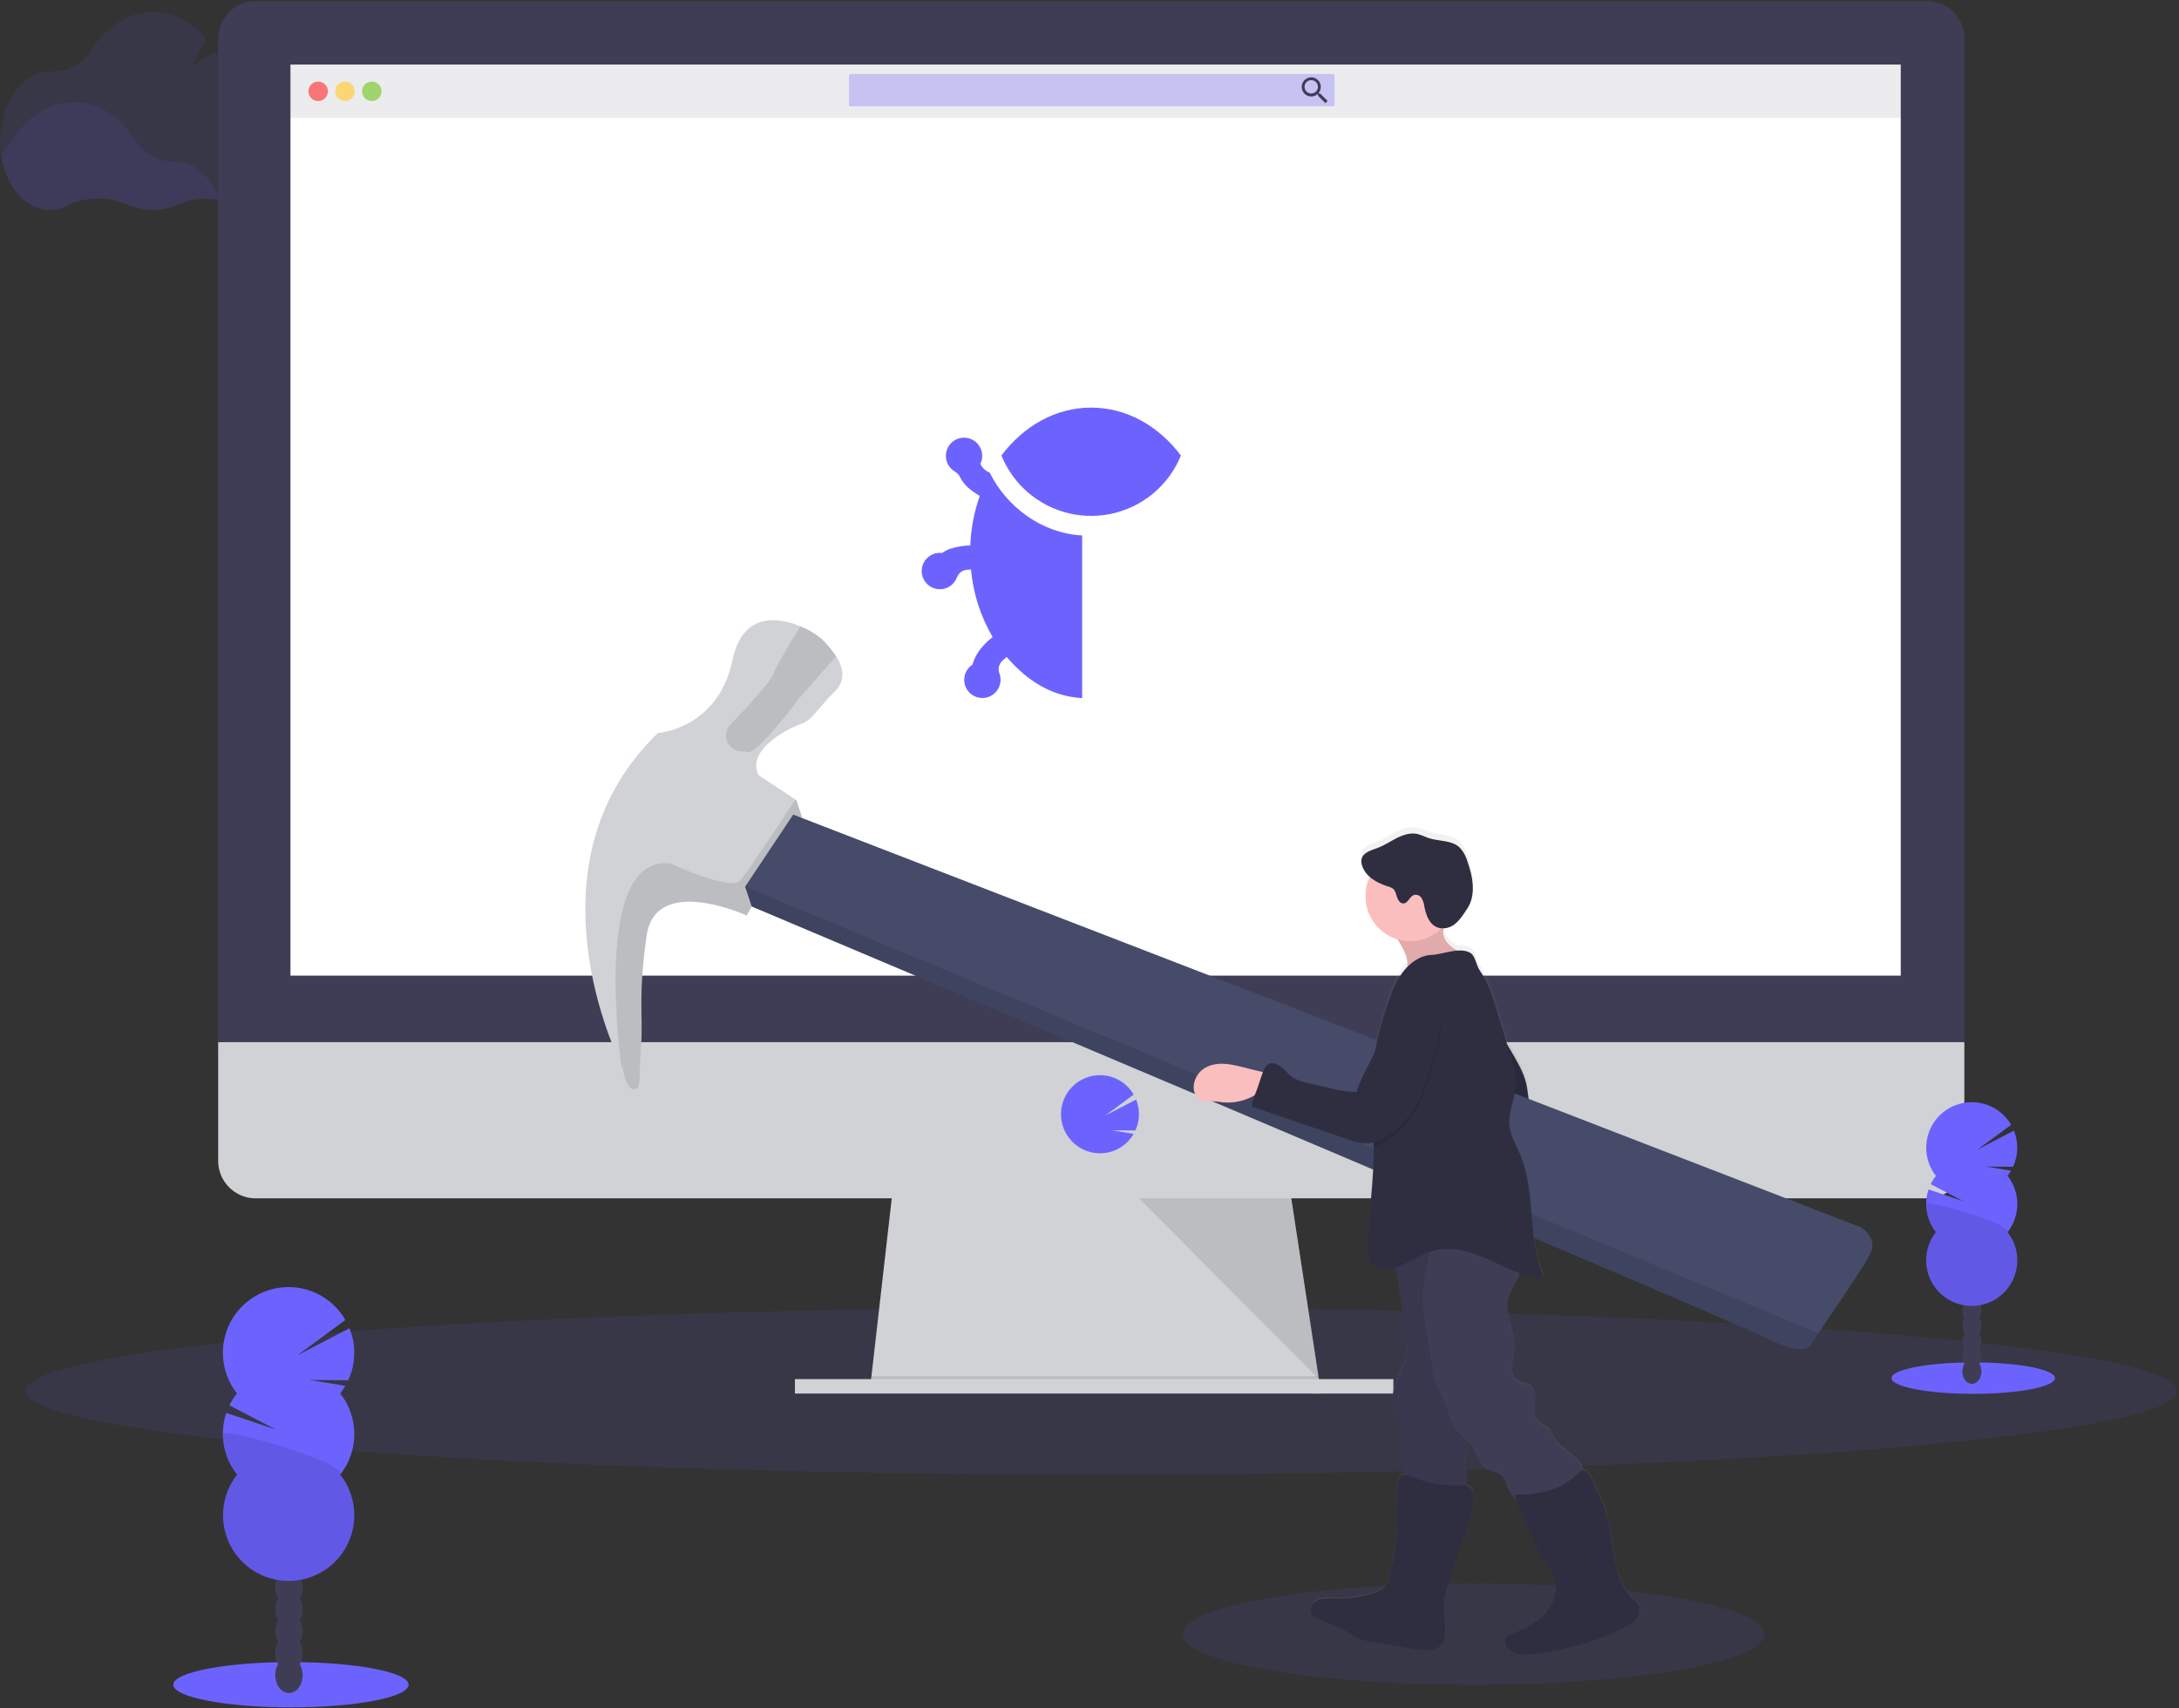 <svg width="463" height="363" viewBox="0 0 463 363" fill="none" xmlns="http://www.w3.org/2000/svg">
<rect x="0" y="0" width="463" height="363" fill="#333333" stroke="none"/>
<path opacity="0.1" d="M234.025 313.386C360.257 313.386 462.587 305.435 462.587 295.628C462.587 285.821 360.257 277.87 234.025 277.87C107.794 277.87 5.464 285.821 5.464 295.628C5.464 305.435 107.794 313.386 234.025 313.386Z" fill="#6C63FF"/>
<path opacity="0.1" d="M46.723 42.484C43.687 41.909 40.547 42.25 37.705 43.463C35.998 44.22 34.152 44.608 32.286 44.604C30.42 44.599 28.576 44.201 26.873 43.436C24.859 42.552 22.677 42.117 20.478 42.161C18.279 42.205 16.116 42.726 14.139 43.689C13.007 44.285 11.749 44.599 10.471 44.604C5.308 44.604 1.011 39.4 0.118 32.534C1.15 31.782 2.026 30.837 2.7 29.752C5.727 24.871 10.417 21.734 15.682 21.734C20.947 21.734 25.577 24.834 28.589 29.66C29.494 31.123 30.762 32.327 32.27 33.154C33.778 33.981 35.474 34.403 37.194 34.38H37.328C41.404 34.374 44.965 37.673 46.723 42.484Z" fill="#6C63FF"/>
<path opacity="0.1" d="M62.427 20.932L54.08 26.227L59.146 17.009C57.711 15.863 55.933 15.228 54.096 15.207H53.962C53.382 15.215 52.803 15.172 52.23 15.078L49.412 16.902L50.628 14.695C48.622 13.994 46.89 12.676 45.68 10.929L40.614 14.157L43.803 8.292C40.84 4.735 36.849 2.556 32.461 2.556C27.196 2.556 22.506 5.687 19.479 10.568C18.582 12.033 17.313 13.233 15.802 14.047C14.29 14.861 12.59 15.259 10.874 15.201H10.589C4.776 15.201 0.064 21.793 0.064 29.93C0.064 38.066 4.776 44.658 10.589 44.658C11.868 44.654 13.127 44.338 14.257 43.737C16.235 42.775 18.398 42.255 20.597 42.212C22.796 42.169 24.978 42.605 26.992 43.49C28.694 44.255 30.538 44.653 32.404 44.658C34.271 44.662 36.117 44.274 37.823 43.517C39.822 42.649 41.984 42.221 44.163 42.263C46.342 42.305 48.486 42.815 50.45 43.759C51.569 44.345 52.812 44.653 54.075 44.658C59.888 44.658 64.6 38.06 64.6 29.93C64.64 26.796 63.893 23.702 62.427 20.932Z" fill="#6C63FF"/>
<path opacity="0.1" d="M313.081 358.049C347.238 358.049 374.927 353.231 374.927 347.287C374.927 341.343 347.238 336.525 313.081 336.525C278.924 336.525 251.235 341.343 251.235 347.287C251.235 353.231 278.924 358.049 313.081 358.049Z" fill="#6C63FF"/>
<path d="M280.711 296.166L184.882 294.934L185.167 292.475L189.798 251.906H273.957L280.147 292.475L280.62 295.553L280.711 296.166Z" fill="#D0D2D5"/>
<path opacity="0.1" d="M280.62 295.553H232.799L184.882 294.934L185.167 292.475H280.147L280.62 295.553Z" fill="black"/>
<path d="M296.071 293.094H168.91V296.166H296.071V293.094Z" fill="#D0D2D5"/>
<path d="M417.391 8.249C417.398 6.129 416.564 4.092 415.072 2.587C413.579 1.081 411.551 0.23 409.432 0.22H54.317C53.267 0.225 52.228 0.437 51.259 0.844C50.291 1.25 49.412 1.844 48.673 2.59C47.934 3.337 47.349 4.222 46.952 5.195C46.555 6.167 46.353 7.209 46.358 8.26V223.639H417.391V8.249Z" fill="#3F3D56"/>
<path d="M46.358 221.487V246.714C46.358 248.826 47.196 250.852 48.689 252.345C50.181 253.839 52.206 254.678 54.317 254.678H409.432C411.543 254.678 413.567 253.839 415.06 252.345C416.553 250.852 417.391 248.826 417.391 246.714V221.487H46.358Z" fill="#D0D2D5"/>
<path d="M403.876 13.727H61.717V207.345H403.876V13.727Z" fill="white"/>
<path d="M233.719 245.105C234.975 245.106 236.216 244.822 237.346 244.272C238.476 243.723 239.467 242.924 240.242 241.935C240.478 241.634 240.694 241.318 240.888 240.988L236.333 240.219L241.253 240.251C241.725 239.224 241.982 238.112 242.009 236.982C242.036 235.852 241.832 234.729 241.409 233.681L234.811 237.103L240.899 232.626C240.327 231.643 239.559 230.787 238.643 230.113C237.727 229.44 236.682 228.961 235.574 228.708C234.465 228.456 233.317 228.433 232.199 228.644C231.082 228.854 230.02 229.291 229.078 229.929C228.137 230.568 227.337 231.393 226.728 232.353C226.119 233.314 225.714 234.39 225.538 235.514C225.362 236.637 225.419 237.786 225.705 238.887C225.991 239.988 226.5 241.018 227.201 241.914C227.974 242.906 228.963 243.709 230.092 244.262C231.221 244.814 232.462 245.103 233.719 245.105Z" fill="#6C63FF"/>
<path opacity="0.1" d="M242.012 254.672L280.243 293.094L274.376 254.672H242.012Z" fill="black"/>
<path opacity="0.1" d="M403.979 13.748H61.448V25.059H403.979V13.748Z" fill="#444053"/>
<path opacity="0.3" d="M283.266 15.718H180.687C180.515 15.718 180.375 15.858 180.375 16.03V22.288C180.375 22.461 180.515 22.6 180.687 22.6H283.266C283.438 22.6 283.578 22.461 283.578 22.288V16.03C283.578 15.858 283.438 15.718 283.266 15.718Z" fill="#6C63FF"/>
<path d="M280.512 19.872H280.259L280.168 19.791C280.481 19.415 280.652 18.941 280.652 18.451C280.649 18.05 280.527 17.658 280.301 17.325C280.076 16.993 279.757 16.735 279.385 16.583C279.013 16.432 278.604 16.394 278.211 16.475C277.817 16.556 277.457 16.751 277.174 17.037C276.892 17.323 276.7 17.686 276.624 18.08C276.547 18.474 276.589 18.883 276.744 19.253C276.899 19.624 277.161 19.941 277.495 20.163C277.83 20.385 278.223 20.503 278.625 20.502C279.114 20.5 279.588 20.327 279.964 20.012L280.055 20.093V20.346L281.631 21.922L282.099 21.449L280.512 19.872ZM278.625 19.872C278.344 19.873 278.069 19.791 277.834 19.635C277.6 19.48 277.417 19.258 277.309 18.999C277.201 18.739 277.172 18.454 277.226 18.178C277.28 17.902 277.415 17.648 277.613 17.449C277.812 17.25 278.065 17.114 278.34 17.059C278.616 17.003 278.902 17.031 279.161 17.139C279.421 17.246 279.643 17.428 279.799 17.662C279.956 17.895 280.039 18.17 280.039 18.451C280.04 18.638 280.005 18.823 279.934 18.996C279.864 19.168 279.76 19.325 279.628 19.457C279.497 19.589 279.34 19.694 279.168 19.765C278.996 19.837 278.811 19.873 278.625 19.872Z" fill="#3F3D56"/>
<path opacity="0.8" d="M67.606 21.476C68.749 21.476 69.676 20.548 69.676 19.404C69.676 18.26 68.749 17.332 67.606 17.332C66.462 17.332 65.535 18.26 65.535 19.404C65.535 20.548 66.462 21.476 67.606 21.476Z" fill="#FA5959"/>
<path opacity="0.8" d="M73.301 21.476C74.445 21.476 75.371 20.548 75.371 19.404C75.371 18.26 74.445 17.332 73.301 17.332C72.157 17.332 71.231 18.26 71.231 19.404C71.231 20.548 72.157 21.476 73.301 21.476Z" fill="#FED253"/>
<path opacity="0.8" d="M79.001 21.476C80.145 21.476 81.072 20.548 81.072 19.404C81.072 18.26 80.145 17.332 79.001 17.332C77.858 17.332 76.931 18.26 76.931 19.404C76.931 20.548 77.858 21.476 79.001 21.476Z" fill="#8CCF4D"/>
<path d="M250.923 96.806C246.228 90.564 239.425 86.625 231.853 86.625C224.281 86.625 217.478 90.564 212.783 96.806C213.821 99.353 215.356 101.668 217.3 103.613C219.702 106.016 222.661 107.786 225.912 108.767C229.164 109.747 232.608 109.908 235.936 109.234C239.265 108.56 242.375 107.073 244.99 104.904C247.605 102.736 249.643 99.954 250.923 96.806Z" fill="#6C63FF"/>
<path d="M209.357 99.922C209.652 100.136 209.969 100.316 210.303 100.46C213.907 107.751 221.371 113.332 229.938 113.8V148.373C223.458 147.986 218.268 144.72 213.907 139.624C213.53 139.909 213.251 140.167 212.992 140.409C212.63 140.752 212.377 141.195 212.265 141.681C212.153 142.167 212.188 142.676 212.363 143.143C212.6 143.786 212.661 144.481 212.541 145.155C212.421 145.83 212.124 146.461 211.68 146.983C211.236 147.504 210.661 147.899 210.014 148.125C209.368 148.351 208.673 148.401 208.001 148.27C207.328 148.139 206.703 147.831 206.189 147.378C205.675 146.926 205.29 146.344 205.074 145.694C204.859 145.043 204.82 144.347 204.962 143.676C205.104 143.006 205.422 142.385 205.883 141.878C206.021 141.726 206.172 141.586 206.335 141.459C206.428 141.373 206.531 141.299 206.641 141.238C207.233 139.096 208.636 137.165 210.917 135.394C208.35 131.006 206.78 126.106 206.318 121.043C205.986 121.046 205.654 121.067 205.324 121.107C204.875 121.168 204.452 121.35 204.1 121.635C203.748 121.919 203.481 122.295 203.328 122.722C203.08 123.383 202.656 123.963 202.101 124.4C201.547 124.837 200.884 125.113 200.183 125.2C199.483 125.287 198.772 125.18 198.128 124.891C197.484 124.603 196.932 124.143 196.53 123.563C196.128 122.982 195.893 122.303 195.849 121.598C195.806 120.893 195.956 120.19 196.284 119.565C196.611 118.939 197.104 118.415 197.707 118.05C198.311 117.684 199.003 117.491 199.709 117.491C199.865 117.494 200.022 117.505 200.177 117.523C200.755 117.108 201.396 116.788 202.075 116.576C203.403 116.161 204.783 115.938 206.173 115.914C206.31 112.325 206.988 108.776 208.185 105.389C207.316 104.895 206.496 104.318 205.738 103.667C204.998 103.006 204.392 102.21 203.952 101.321C203.719 100.872 203.363 100.498 202.925 100.245C202.588 100.042 202.28 99.794 202.011 99.507C201.533 98.992 201.204 98.355 201.061 97.666C200.918 96.978 200.966 96.263 201.199 95.6C201.432 94.936 201.841 94.349 202.383 93.901C202.925 93.453 203.579 93.162 204.275 93.058C204.97 92.955 205.68 93.044 206.329 93.314C206.978 93.585 207.54 94.028 207.956 94.596C208.372 95.163 208.625 95.833 208.688 96.534C208.751 97.234 208.621 97.939 208.314 98.571C208.555 99.095 208.911 99.557 209.357 99.922Z" fill="#6C63FF"/>
<path d="M348.236 341.013C347.924 340.517 347.529 340.078 347.069 339.716C344.719 337.493 343.628 334.232 343.047 331.036C342.466 327.84 342.299 324.579 341.369 321.452C340.863 319.849 340.23 318.289 339.476 316.787C338.938 315.635 338.26 313.381 337.276 312.573C337.083 312.406 336.849 312.293 336.599 312.245C336.134 311.256 335.471 310.374 334.652 309.651C333.114 308.258 331.237 307.149 330.21 305.347C329.927 304.721 329.579 304.128 329.172 303.576C328.478 302.812 327.381 302.5 326.741 301.693C325.907 300.649 326.096 299.153 326.203 297.824C326.311 296.495 326.203 294.902 325.052 294.202C324.364 293.777 323.476 293.82 322.761 293.443C321.686 292.905 321.261 291.549 321.282 290.339C321.304 289.128 321.68 287.949 321.777 286.739C322.078 282.886 319.54 279.054 320.519 275.32C320.89 273.905 321.739 272.678 322.369 271.359C322.588 270.921 322.768 270.463 322.906 269.992C324.584 270.658 326.348 271.084 328.144 271.257C325.181 264.606 325.934 256.879 324.552 249.732L324.73 249.49C326.125 247.648 326.918 245.419 326.999 243.108C326.999 240.45 325.757 237.964 325.197 235.359C324.719 233.148 324.74 230.834 324.122 228.66C323.693 227.309 323.123 226.007 322.422 224.775C321.752 223.53 321.047 222.305 320.309 221.099C319.62 218.818 318.93 216.536 318.238 214.255C317.27 211.053 316.275 207.797 314.393 205.031C313.705 204.02 313.495 201.964 312.436 201.351C311.575 200.905 310.599 200.734 309.639 200.861C308.144 200.022 306.832 198.811 306.644 197.153C306.625 196.791 306.661 196.428 306.751 196.077H306.934C309.3 195.862 310.5 193.774 311.731 191.945C313.721 188.985 312.963 184.981 311.731 181.613C311.426 180.55 310.873 179.574 310.118 178.766C308.391 177.152 305.659 177.507 303.433 176.727C302.685 176.468 301.986 176.076 301.223 175.893C299.744 175.548 298.195 176.033 296.84 176.716C295.484 177.399 294.221 178.282 292.801 178.82C291.381 179.358 289.628 179.783 289.278 181.241C289.18 181.733 289.221 182.241 289.397 182.711C289.723 183.646 290.298 184.476 291.058 185.11C290.454 186.358 290.127 187.721 290.1 189.107C290.073 190.493 290.347 191.868 290.903 193.138C291.458 194.407 292.283 195.541 293.319 196.461C294.355 197.381 295.578 198.065 296.904 198.466C297.313 199.123 297.695 199.79 298.044 200.474C298.668 201.679 299.195 203.1 298.98 204.391C298.591 204.805 298.232 205.245 297.904 205.709C296.361 207.862 295.484 210.386 294.678 212.904C293.594 216.12 292.726 219.404 292.08 222.735C290.768 225.528 289.165 228.197 288.213 231.13C286.509 231.132 284.812 230.904 283.169 230.452L278.63 229.424C277.049 229.064 275.403 228.676 274.166 227.632C273.51 227.094 272.999 226.378 272.332 225.846C271.666 225.313 270.326 224.689 269.595 225.13C269.461 225.211 269.337 225.307 269.224 225.415C268.557 224.064 267.923 222.725 267.148 221.417C266.035 219.587 264.379 217.914 262.281 217.564C261 217.358 259.688 217.663 258.63 218.414C257.403 219.286 256.634 221.105 257.554 222.332C257.784 222.605 258.034 222.86 258.301 223.096C258.924 223.814 259.48 224.586 259.963 225.404C261.697 227.839 264.29 229.524 267.218 230.118L267.03 230.656C266.648 231.776 265.836 233.126 266.04 234.289L286.229 241.203C287.524 241.729 288.899 242.033 290.295 242.102C290.839 242.098 291.381 242.025 291.908 241.887V242.92V242.963C291.962 250.061 290.833 257.11 290.623 264.202C290.585 265.499 290.623 266.893 291.44 267.905C292.354 269.013 293.979 269.234 295.393 268.981C295.734 268.923 296.067 268.848 296.393 268.755C296.872 270.54 297.217 272.359 297.426 274.195L298.76 283.806C298.931 284.79 299.001 285.789 298.969 286.787C298.813 289.042 297.625 291.06 296.764 293.142C295.904 295.225 295.393 297.716 296.522 299.664C296.877 300.267 297.367 300.778 297.684 301.402C298.087 302.369 298.271 303.413 298.222 304.459C298.304 307.357 298.383 310.259 298.458 313.165C298.224 313.127 297.983 313.175 297.781 313.3C296.662 314.172 296.786 318.32 296.705 319.607C296.619 321.759 296.705 323.954 296.587 326.128C296.447 329.058 295.976 331.963 295.183 334.787C294.989 335.705 294.566 336.558 293.952 337.267C293.323 337.815 292.572 338.204 291.763 338.403C289.083 339.242 286.282 339.624 283.475 339.533C282.341 339.495 281.158 339.388 280.104 339.818C279.049 340.249 278.2 341.432 278.582 342.509C278.91 343.413 279.905 343.843 280.803 344.182C282.854 344.905 284.835 345.817 286.718 346.905C287.443 347.399 288.208 347.833 289.004 348.202C289.767 348.476 290.556 348.671 291.36 348.783L300.895 350.43C302.847 350.763 305.197 350.968 306.439 349.353C307.111 348.482 307.208 347.298 307.176 346.189C307.122 344.037 306.692 341.847 306.972 339.694C307.184 338.422 307.519 337.173 307.972 335.965C308.922 333.142 309.876 330.32 310.833 327.501C311.79 324.67 312.758 321.813 313.129 318.842C313.264 317.766 313.253 316.539 312.43 315.867C312.222 315.696 311.98 315.571 311.72 315.501C311.688 312.907 311.349 310.308 311.494 307.714C311.532 307.068 311.597 306.423 311.65 305.772C312.149 306.246 312.594 306.772 312.979 307.343C313.898 308.785 314.237 310.69 315.641 311.648C316.835 312.466 318.604 312.423 319.443 313.607C319.713 314.061 319.915 314.552 320.045 315.065C320.532 316.334 321.263 317.494 322.197 318.482C322.517 319.663 322.962 320.807 323.525 321.893C324.317 323.569 325.106 325.239 325.891 326.903C326.698 328.7 327.596 330.455 328.58 332.161C329.332 333.235 329.937 334.404 330.382 335.637C331.14 338.295 329.903 341.212 327.946 343.17C325.988 345.129 323.407 346.254 320.863 347.303C320.595 347.394 320.349 347.541 320.142 347.734C319.922 347.995 319.805 348.328 319.814 348.67C319.814 349.913 320.836 350.978 322.008 351.361C323.207 351.683 324.463 351.729 325.681 351.495C332.554 350.661 339.406 348.982 345.483 345.64C346.392 345.209 347.197 344.587 347.844 343.816C348.156 343.428 348.358 342.962 348.427 342.469C348.496 341.975 348.43 341.472 348.236 341.013Z" fill="url(#paint0_linear)"/>
<path d="M319.19 220.341C320.338 222.102 321.413 223.907 322.417 225.754C323.12 226.976 323.692 228.27 324.122 229.612C324.746 231.765 324.73 234.063 325.197 236.258C325.735 238.841 326.994 241.306 326.994 243.953C326.912 246.247 326.118 248.459 324.724 250.281C323.334 252.088 321.743 253.731 319.981 255.178C315.92 244.651 313.651 233.518 313.269 222.24C313.215 220.68 313.205 219.071 313.775 217.613C314.124 216.698 315.802 214.19 316.883 215.175C317.276 215.535 317.378 217.16 317.62 217.704C318.073 218.623 318.598 219.505 319.19 220.341Z" fill="#2F2E41"/>
<path opacity="0.1" d="M319.19 220.341C320.338 222.102 321.413 223.907 322.417 225.754C323.12 226.976 323.692 228.27 324.122 229.612C324.746 231.765 324.73 234.063 325.197 236.258C325.735 238.841 326.994 241.306 326.994 243.953C326.912 246.247 326.118 248.459 324.724 250.281C323.334 252.088 321.743 253.731 319.981 255.178C315.92 244.651 313.651 233.518 313.269 222.24C313.215 220.68 313.205 219.071 313.775 217.613C314.124 216.698 315.802 214.19 316.883 215.175C317.276 215.535 317.378 217.16 317.62 217.704C318.073 218.623 318.598 219.505 319.19 220.341Z" fill="black"/>
<path d="M177.407 146.926C173.153 151.177 172.642 153.05 170.087 153.895C167.533 154.739 158.342 159.502 161.23 164.781L168.996 169.914L169.222 170.065L170.41 173.638L158.665 194.56C158.665 194.56 139.304 185.702 137.406 198.805C135.507 211.909 136.712 215.487 136.201 222.482C135.69 229.478 136.368 231.501 134.663 231.501C132.958 231.501 132.286 226.906 132.286 226.906C132.286 226.906 132.178 226.696 131.99 226.303C129.457 221.035 112.264 182.361 139.804 155.778C139.804 155.778 152.561 154.939 155.632 140.302C157.75 130.185 165.161 131.057 170.087 133.118C171.688 133.746 173.18 134.623 174.508 135.717C175.703 136.849 176.765 138.113 177.676 139.484C179.079 141.701 179.843 144.483 177.407 146.926Z" fill="#D0D2D5"/>
<path opacity="0.1" d="M169.222 170.065L170.41 173.638L158.665 194.56C158.665 194.56 139.304 185.702 137.406 198.805C135.507 211.908 136.712 215.487 136.201 222.482C135.69 229.478 136.368 231.501 134.663 231.501C132.958 231.501 132.286 226.906 132.286 226.906C132.286 226.906 132.178 226.696 131.99 226.303C131.135 219.76 126.801 181.484 142.515 183.518C142.515 183.518 155.266 189.48 157.304 187.101C158.917 185.218 166.081 174.386 168.996 169.941L169.222 170.065Z" fill="black"/>
<path opacity="0.1" d="M177.676 139.452L169.91 148.282C169.91 148.282 160.891 160.357 159.02 159.846C158.459 159.724 157.888 159.657 157.315 159.647C156.691 159.599 156.093 159.375 155.59 159.001C155.088 158.627 154.702 158.118 154.477 157.534C154.251 156.949 154.197 156.313 154.318 155.698C154.44 155.084 154.733 154.516 155.164 154.061C158.24 150.833 163.908 144.704 164.279 143.342C164.65 141.981 168.259 136.013 170.066 133.091C171.667 133.719 173.159 134.596 174.487 135.69C175.688 136.819 176.758 138.081 177.676 139.452Z" fill="black"/>
<path d="M397.396 266.495C396.078 269.131 389.329 279.022 386.377 283.343L384.995 285.377C384.995 285.377 384.457 288.95 375.642 284.522C366.828 280.093 159.73 192.655 159.73 192.655L158.326 188.436L168.544 173.127L395.53 260.877C395.53 260.877 399.101 263.088 397.396 266.495Z" fill="#454B69"/>
<path opacity="0.1" d="M386.377 283.343L384.995 285.377C384.995 285.377 384.457 288.95 375.642 284.521C366.828 280.093 159.73 192.655 159.73 192.655L158.326 188.436L386.377 283.343Z" fill="black"/>
<path d="M261.458 226.228C259.356 225.883 257.022 226.05 255.387 227.417C254.399 228.254 253.774 229.443 253.644 230.732C253.504 232.222 254.37 233.993 255.865 234.106C256.225 234.11 256.585 234.086 256.941 234.036C257.885 234.032 258.828 234.111 259.759 234.272C261.591 234.445 263.437 234.175 265.143 233.486C266.848 232.797 268.364 231.708 269.563 230.312C270.848 228.698 269.154 227.998 267.638 227.675C265.562 227.234 263.534 226.561 261.458 226.228Z" fill="#FBBEBE"/>
<path d="M297.426 274.825L298.76 284.306C298.929 285.285 298.998 286.279 298.964 287.271C298.808 289.504 297.619 291.506 296.764 293.573C295.909 295.639 295.388 298.114 296.522 300.03C296.872 300.627 297.361 301.138 297.679 301.757C298.082 302.714 298.265 303.749 298.216 304.787L298.582 318.24C302.733 318.523 306.9 318.5 311.048 318.17C311.21 318.177 311.37 318.128 311.5 318.03C311.609 317.891 311.665 317.717 311.656 317.54C311.839 314.392 311.29 311.239 311.468 308.091C311.532 306.939 311.693 305.793 311.715 304.636C311.779 299.949 309.467 295.359 310.166 290.726C310.386 289.557 310.673 288.402 311.027 287.266C313.237 279.194 312.769 270.714 312.28 262.378C312.288 262.244 312.25 262.111 312.172 262.001C312.093 261.922 311.992 261.868 311.882 261.845C309.529 261.139 307.041 261.01 304.628 261.469C302.214 261.928 299.947 262.961 298.017 264.482C297.431 264.956 295.952 265.413 295.565 265.978C295.027 266.764 295.732 267.549 296.044 268.384C296.735 270.475 297.198 272.634 297.426 274.825Z" fill="#3F3D56"/>
<path opacity="0.1" d="M297.426 274.825L298.76 284.306C298.929 285.285 298.998 286.279 298.964 287.271C298.808 289.504 297.619 291.506 296.764 293.573C295.909 295.639 295.388 298.114 296.522 300.03C296.872 300.627 297.361 301.138 297.679 301.757C298.082 302.714 298.265 303.749 298.216 304.787L298.582 318.24C302.733 318.523 306.9 318.5 311.048 318.17C311.21 318.177 311.37 318.128 311.5 318.03C311.609 317.891 311.665 317.717 311.656 317.54C311.839 314.392 311.29 311.239 311.468 308.091C311.532 306.939 311.693 305.793 311.715 304.636C311.779 299.949 309.467 295.359 310.166 290.726C310.386 289.557 310.673 288.402 311.027 287.266C313.237 279.194 312.769 270.714 312.28 262.378C312.288 262.244 312.25 262.111 312.172 262.001C312.093 261.922 311.992 261.868 311.882 261.845C309.529 261.139 307.041 261.01 304.628 261.469C302.214 261.928 299.947 262.961 298.017 264.482C297.431 264.956 295.952 265.413 295.565 265.978C295.027 266.764 295.732 267.549 296.044 268.384C296.735 270.475 297.198 272.634 297.426 274.825Z" fill="black"/>
<path d="M322.363 271.967C321.734 273.275 320.89 274.491 320.513 275.896C319.534 279.603 322.067 283.429 321.766 287.228C321.669 288.428 321.298 289.596 321.271 290.796C321.245 291.996 321.686 293.33 322.75 293.885C323.466 294.251 324.364 294.213 325.036 294.633C326.171 295.327 326.3 296.903 326.187 298.227C326.074 299.551 325.886 301.031 326.725 302.064C327.365 302.866 328.462 303.178 329.15 303.937C329.56 304.481 329.908 305.07 330.188 305.691C331.215 307.488 333.092 308.586 334.63 309.996C336.168 311.406 337.47 313.472 336.781 315.425C336.276 316.857 334.856 317.739 333.49 318.412C330.998 319.644 328.367 320.575 325.654 321.183C325.363 321.271 325.055 321.288 324.756 321.232C324.454 321.121 324.184 320.936 323.971 320.693C322.385 319.138 320.744 317.508 320.013 315.415C319.883 314.907 319.68 314.422 319.411 313.972C318.572 312.794 316.802 312.837 315.609 312.024C314.21 311.072 313.871 309.183 312.957 307.757C312.043 306.331 310.704 305.481 309.73 304.227C308.085 302.139 307.681 299.352 306.504 296.968C306.004 295.956 305.364 295.009 304.966 293.955C304.564 292.69 304.317 291.382 304.229 290.059C303.471 283.774 301.54 277.445 302.755 271.225C303.024 269.858 303.438 268.534 303.61 267.124C303.906 264.687 303.438 262.19 303.799 259.758C303.807 259.452 303.885 259.153 304.026 258.882C304.166 258.61 304.366 258.375 304.611 258.192C304.901 258.061 305.217 257.997 305.536 258.003C308.724 257.833 311.92 257.905 315.098 258.219C316.711 258.375 318.518 258.703 319.486 260.021C320.309 261.151 320.266 262.663 320.529 264.036C320.857 265.725 321.712 266.645 322.611 267.969C323.509 269.293 323.025 270.601 322.363 271.967Z" fill="#3F3D56"/>
<path d="M309.956 315.694C310.806 315.694 311.747 315.641 312.403 316.179C313.221 316.851 313.232 318.084 313.102 319.133C312.726 322.082 311.763 324.918 310.801 327.743L307.94 336.143C307.487 337.341 307.152 338.581 306.939 339.845C306.66 341.997 307.09 344.15 307.144 346.302C307.144 347.379 307.074 348.573 306.402 349.439C305.186 351.005 302.814 350.822 300.862 350.516L291.338 348.901C290.535 348.794 289.745 348.601 288.982 348.326C288.188 347.958 287.423 347.528 286.697 347.039C284.812 345.962 282.832 345.061 280.781 344.349C279.888 344.015 278.888 343.59 278.565 342.692C278.184 341.615 279.033 340.431 280.087 340.001C281.141 339.57 282.319 339.678 283.459 339.71C286.263 339.8 289.062 339.421 291.741 338.591C292.548 338.393 293.297 338.006 293.925 337.461C294.563 336.744 294.997 335.869 295.183 334.927C295.995 332.122 296.478 329.233 296.625 326.317C296.737 324.164 296.662 322.012 296.748 319.859C296.802 318.584 296.678 314.478 297.797 313.601C298.652 312.945 302.169 314.758 303.325 315.022C305.499 315.52 307.727 315.746 309.956 315.694Z" fill="#2F2E41"/>
<path d="M341.331 321.678C342.262 324.762 342.407 328.023 343.009 331.192C343.611 334.362 344.676 337.596 347.026 339.802C347.484 340.165 347.878 340.602 348.193 341.093C348.392 341.554 348.459 342.061 348.388 342.557C348.317 343.054 348.11 343.521 347.79 343.908C347.141 344.673 346.336 345.291 345.429 345.721C339.357 349.036 332.522 350.709 325.633 351.538C324.416 351.766 323.163 351.72 321.965 351.404C320.793 351.005 319.755 349.951 319.776 348.713C319.765 348.373 319.88 348.042 320.099 347.782C320.308 347.591 320.556 347.446 320.825 347.357C323.363 346.313 325.94 345.178 327.902 343.251C329.865 341.325 331.097 338.408 330.339 335.793C329.89 334.568 329.28 333.408 328.526 332.344C327.543 330.652 326.646 328.912 325.837 327.129L323.471 322.163C322.777 320.71 322.078 319.214 321.96 317.61C324.932 317.743 327.901 317.267 330.683 316.211C331.981 315.681 333.191 314.955 334.27 314.059C335.184 313.294 336.018 311.868 337.249 312.864C338.239 313.66 338.863 315.904 339.443 317.04C340.198 318.532 340.829 320.083 341.331 321.678Z" fill="#2F2E41"/>
<path d="M306.654 198.348C306.891 200.414 308.891 201.776 310.801 202.594L298.716 206.452C299.496 204.956 298.867 203.126 298.093 201.609C297.462 200.408 296.743 199.255 295.941 198.16C295.823 197.993 295.689 197.783 295.775 197.589C295.851 197.463 295.972 197.369 296.114 197.326C298.598 196.217 301.158 195.071 303.874 194.667C304.659 194.554 306.143 194.242 306.73 195.039C307.316 195.835 306.541 197.396 306.654 198.348Z" fill="#FBBEBE"/>
<path opacity="0.1" d="M306.654 198.348C306.891 200.414 308.891 201.776 310.801 202.594L298.716 206.452C299.496 204.956 298.867 203.126 298.093 201.609C297.462 200.408 296.743 199.255 295.941 198.16C295.823 197.993 295.689 197.783 295.775 197.589C295.851 197.463 295.972 197.369 296.114 197.326C298.598 196.217 301.158 195.071 303.874 194.667C304.659 194.554 306.143 194.242 306.73 195.039C307.316 195.835 306.541 197.396 306.654 198.348Z" fill="black"/>
<path d="M299.631 200.022C304.864 200.022 309.107 195.777 309.107 190.54C309.107 185.304 304.864 181.058 299.631 181.058C294.397 181.058 290.155 185.304 290.155 190.54C290.155 195.777 294.397 200.022 299.631 200.022Z" fill="#FBBEBE"/>
<path d="M291.419 268.566C292.338 269.67 293.957 269.885 295.371 269.643C298.679 269.105 301.384 266.667 304.621 265.79C308.59 264.714 312.791 266.097 316.539 267.792C320.287 269.487 324.014 271.558 328.112 271.849C324.407 263.584 326.526 253.639 322.982 245.304C322.116 243.264 320.906 241.3 320.712 239.094C320.47 236.355 321.836 233.713 322.046 230.99C322.24 228.563 321.508 226.147 320.809 223.833C319.945 220.992 319.081 218.151 318.217 215.309C317.249 212.129 316.254 208.895 314.377 206.162C313.683 205.155 313.474 203.116 312.419 202.508C310.118 201.179 306.627 202.852 304.132 202.944C301.637 203.035 299.362 204.811 297.904 206.818C296.361 208.938 295.484 211.462 294.678 213.959C293.393 217.677 292.434 221.499 291.811 225.383C291.731 225.964 291.661 226.545 291.607 227.132C291.069 232.658 291.854 238.217 291.897 243.77V243.808C291.951 250.852 290.822 257.853 290.612 264.891C290.59 266.177 290.623 267.582 291.419 268.566Z" fill="#2F2E41"/>
<path opacity="0.1" d="M291.913 243.775C293.769 243.307 295.447 242.107 296.888 240.794C298.136 239.676 299.245 238.412 300.19 237.028C301.38 235.167 302.335 233.166 303.035 231.071C305.026 225.467 306.291 219.631 306.8 213.706C306.939 212.091 306.982 210.359 306.02 209.078C305.479 208.384 304.72 207.894 303.866 207.687C303.011 207.48 302.112 207.568 301.314 207.937C300.045 208.556 299.222 209.81 298.458 211.01C296.947 213.388 295.425 215.799 294.452 218.447C294.022 219.62 293.704 220.825 293.285 222.003C292.858 223.166 292.366 224.303 291.811 225.41C291.731 225.991 291.661 226.572 291.607 227.159C291.107 232.685 291.87 238.222 291.913 243.775Z" fill="black"/>
<path d="M305.993 208.04C306.955 209.32 306.912 211.069 306.778 212.662C306.271 218.588 305.006 224.424 303.013 230.027C302.32 232.14 301.364 234.157 300.169 236.032C299.222 237.415 298.113 238.68 296.866 239.799C295.038 241.467 292.812 242.958 290.332 242.979C288.937 242.914 287.562 242.613 286.267 242.091L266.073 235.214C265.868 234.063 266.68 232.717 267.062 231.609L268.138 228.418C268.444 227.535 268.799 226.583 269.6 226.104C270.402 225.625 271.671 226.282 272.338 226.814C273.005 227.347 273.51 228.047 274.166 228.59C275.409 229.623 277.049 230.011 278.63 230.366L283.164 231.383C284.807 231.833 286.504 232.06 288.208 232.056C289.472 228.192 291.876 224.791 293.236 220.96C293.656 219.787 293.973 218.576 294.409 217.403C295.377 214.755 296.904 212.35 298.415 209.966C299.174 208.771 299.996 207.518 301.271 206.893C302.071 206.52 302.975 206.429 303.833 206.638C304.691 206.846 305.453 207.34 305.993 208.04Z" fill="#2F2E41"/>
<path d="M302.653 192.682C302.581 192.058 302.388 191.455 302.083 190.906C301.925 190.631 301.683 190.414 301.393 190.286C301.102 190.159 300.779 190.127 300.47 190.196C299.523 190.492 299.206 191.955 298.216 192.004C297.549 192.036 297.071 191.358 296.861 190.723C296.651 190.088 296.538 189.362 296.038 188.915C295.69 188.654 295.29 188.471 294.866 188.377C292.569 187.65 290.198 186.311 289.434 184.024C289.255 183.559 289.212 183.053 289.311 182.565C289.66 181.118 291.462 180.682 292.833 180.16C294.204 179.638 295.522 178.745 296.866 178.067C298.211 177.389 299.771 176.91 301.249 177.254C302 177.49 302.738 177.765 303.46 178.077C305.686 178.852 308.413 178.492 310.139 180.101C310.893 180.899 311.447 181.865 311.753 182.92C312.957 186.267 313.721 190.239 311.726 193.177C310.494 194.99 309.3 197.062 306.934 197.283C304.18 197.514 303.089 195.017 302.653 192.682Z" fill="#2F2E41"/>
<g opacity="0.1">
<path opacity="0.1" d="M298.448 189.582C298.238 188.947 298.125 188.221 297.63 187.774C297.282 187.514 296.882 187.33 296.458 187.236C294.156 186.51 291.79 185.17 291.021 182.883C290.845 182.417 290.804 181.912 290.902 181.424C290.955 181.195 291.052 180.977 291.187 180.784C290.311 181.166 289.547 181.672 289.332 182.565C289.233 183.053 289.276 183.559 289.456 184.023C290.219 186.31 292.591 187.65 294.887 188.377C295.312 188.471 295.712 188.654 296.06 188.915C296.56 189.362 296.667 190.083 296.883 190.723C297.098 191.363 297.571 192.036 298.238 192.004C298.905 191.971 299.227 191.363 299.652 190.852C299.066 190.777 298.641 190.174 298.448 189.582Z" fill="black"/>
<path opacity="0.1" d="M308.515 196.126C305.751 196.379 304.659 193.86 304.213 191.541C304.154 190.919 303.971 190.315 303.675 189.765C303.516 189.491 303.274 189.275 302.984 189.147C302.694 189.019 302.371 188.987 302.062 189.055C301.571 189.293 301.159 189.666 300.873 190.131C301.12 190.155 301.358 190.235 301.569 190.366C301.779 190.496 301.957 190.674 302.088 190.884C302.393 191.433 302.587 192.037 302.659 192.66C303.094 194.979 304.186 197.503 306.961 197.245C308.058 197.124 309.07 196.598 309.8 195.771C309.395 195.96 308.96 196.08 308.515 196.126Z" fill="black"/>
</g>
<path d="M419.284 296.225C428.875 296.225 436.649 294.729 436.649 292.884C436.649 291.038 428.875 289.542 419.284 289.542C409.694 289.542 401.919 291.038 401.919 292.884C401.919 294.729 409.694 296.225 419.284 296.225Z" fill="#6C63FF"/>
<path d="M418.994 294.111C420.11 294.111 421.016 292.925 421.016 291.463C421.016 290.001 420.11 288.816 418.994 288.816C417.877 288.816 416.972 290.001 416.972 291.463C416.972 292.925 417.877 294.111 418.994 294.111Z" fill="#3F3D56"/>
<path d="M418.994 290.871C420.11 290.871 421.016 289.686 421.016 288.224C421.016 286.762 420.11 285.576 418.994 285.576C417.877 285.576 416.972 286.762 416.972 288.224C416.972 289.686 417.877 290.871 418.994 290.871Z" fill="#3F3D56"/>
<path d="M418.994 287.637C420.11 287.637 421.016 286.452 421.016 284.99C421.016 283.528 420.11 282.342 418.994 282.342C417.877 282.342 416.972 283.528 416.972 284.99C416.972 286.452 417.877 287.637 418.994 287.637Z" fill="#3F3D56"/>
<path d="M418.994 284.398C420.11 284.398 421.016 283.213 421.016 281.75C421.016 280.288 420.11 279.103 418.994 279.103C417.877 279.103 416.972 280.288 416.972 281.75C416.972 283.213 417.877 284.398 418.994 284.398Z" fill="#3F3D56"/>
<path d="M418.994 281.158C420.11 281.158 421.016 279.973 421.016 278.511C421.016 277.049 420.11 275.863 418.994 275.863C417.877 275.863 416.972 277.049 416.972 278.511C416.972 279.973 417.877 281.158 418.994 281.158Z" fill="#3F3D56"/>
<path d="M418.994 277.924C420.11 277.924 421.016 276.739 421.016 275.277C421.016 273.815 420.11 272.629 418.994 272.629C417.877 272.629 416.972 273.815 416.972 275.277C416.972 276.739 417.877 277.924 418.994 277.924Z" fill="#3F3D56"/>
<path d="M418.994 274.685C420.11 274.685 421.016 273.5 421.016 272.037C421.016 270.575 420.11 269.39 418.994 269.39C417.877 269.39 416.972 270.575 416.972 272.037C416.972 273.5 417.877 274.685 418.994 274.685Z" fill="#3F3D56"/>
<path d="M426.56 249.905C426.836 249.553 427.088 249.182 427.313 248.796L422 247.924L427.749 247.962C428.298 246.761 428.597 245.461 428.628 244.141C428.66 242.821 428.423 241.509 427.932 240.283L420.22 244.287L427.329 239.056C426.662 237.907 425.766 236.908 424.696 236.12C423.627 235.333 422.406 234.774 421.112 234.478C419.817 234.183 418.475 234.157 417.17 234.403C415.865 234.648 414.624 235.16 413.525 235.906C412.426 236.652 411.492 237.616 410.781 238.739C410.071 239.861 409.598 241.118 409.394 242.431C409.19 243.744 409.258 245.085 409.593 246.371C409.929 247.657 410.526 248.86 411.346 249.905C410.914 250.451 410.543 251.043 410.238 251.67L417.138 255.259L409.781 252.789C409.268 254.314 409.142 255.943 409.415 257.529C409.688 259.115 410.352 260.607 411.346 261.872C410.224 263.301 409.527 265.017 409.333 266.824C409.14 268.631 409.459 270.456 410.253 272.09C411.047 273.725 412.284 275.103 413.824 276.067C415.363 277.03 417.143 277.542 418.959 277.542C420.775 277.542 422.554 277.03 424.094 276.067C425.633 275.103 426.871 273.725 427.665 272.09C428.459 270.456 428.777 268.631 428.584 266.824C428.391 265.017 427.693 263.301 426.571 261.872C427.915 260.164 428.646 258.054 428.646 255.88C428.646 253.707 427.915 251.596 426.571 249.888L426.56 249.905Z" fill="#6C63FF"/>
<path opacity="0.1" d="M409.26 255.878C409.259 258.054 409.994 260.167 411.346 261.872C410.225 263.301 409.527 265.017 409.334 266.824C409.14 268.631 409.459 270.456 410.253 272.09C411.047 273.725 412.284 275.103 413.824 276.067C415.363 277.031 417.143 277.542 418.959 277.542C420.775 277.542 422.554 277.031 424.094 276.067C425.633 275.103 426.871 273.725 427.665 272.09C428.459 270.456 428.777 268.631 428.584 266.824C428.391 265.017 427.693 263.301 426.571 261.872C427.857 260.22 409.26 254.791 409.26 255.878Z" fill="black"/>
<path d="M61.819 362.855C75.627 362.855 86.821 360.701 86.821 358.044C86.821 355.387 75.627 353.233 61.819 353.233C48.011 353.233 36.817 355.387 36.817 358.044C36.817 360.701 48.011 362.855 61.819 362.855Z" fill="#6C63FF"/>
<path d="M61.4 359.814C63.007 359.814 64.309 358.106 64.309 355.999C64.309 353.892 63.007 352.184 61.4 352.184C59.793 352.184 58.49 353.892 58.49 355.999C58.49 358.106 59.793 359.814 61.4 359.814Z" fill="#3F3D56"/>
<path d="M61.4 355.154C63.007 355.154 64.309 353.446 64.309 351.339C64.309 349.232 63.007 347.524 61.4 347.524C59.793 347.524 58.49 349.232 58.49 351.339C58.49 353.446 59.793 355.154 61.4 355.154Z" fill="#3F3D56"/>
<path d="M61.4 350.494C63.007 350.494 64.309 348.786 64.309 346.679C64.309 344.572 63.007 342.864 61.4 342.864C59.793 342.864 58.49 344.572 58.49 346.679C58.49 348.786 59.793 350.494 61.4 350.494Z" fill="#3F3D56"/>
<path d="M61.4 345.834C63.007 345.834 64.309 344.126 64.309 342.019C64.309 339.912 63.007 338.204 61.4 338.204C59.793 338.204 58.49 339.912 58.49 342.019C58.49 344.126 59.793 345.834 61.4 345.834Z" fill="#3F3D56"/>
<path d="M61.4 341.174C63.007 341.174 64.309 339.466 64.309 337.359C64.309 335.252 63.007 333.544 61.4 333.544C59.793 333.544 58.49 335.252 58.49 337.359C58.49 339.466 59.793 341.174 61.4 341.174Z" fill="#3F3D56"/>
<path d="M61.4 337.509C63.007 337.509 64.309 335.8 64.309 333.693C64.309 331.586 63.007 329.878 61.4 329.878C59.793 329.878 58.49 331.586 58.49 333.693C58.49 335.8 59.793 337.509 61.4 337.509Z" fill="#3F3D56"/>
<path d="M61.4 331.849C63.007 331.849 64.309 330.14 64.309 328.033C64.309 325.926 63.007 324.218 61.4 324.218C59.793 324.218 58.49 325.926 58.49 328.033C58.49 330.14 59.793 331.849 61.4 331.849Z" fill="#3F3D56"/>
<path d="M72.295 296.145C72.689 295.631 73.048 295.092 73.371 294.53L65.723 293.271L73.995 293.336C74.787 291.607 75.22 289.735 75.265 287.834C75.31 285.933 74.968 284.042 74.258 282.278L63.169 288.057L73.387 280.523C72.43 278.862 71.141 277.416 69.601 276.275C68.061 275.135 66.302 274.324 64.435 273.894C62.568 273.463 60.632 273.423 58.748 273.774C56.864 274.126 55.073 274.862 53.487 275.937C51.9 277.012 50.552 278.403 49.526 280.022C48.5 281.642 47.819 283.455 47.525 285.35C47.231 287.245 47.331 289.18 47.817 291.034C48.304 292.889 49.167 294.623 50.353 296.129C49.725 296.914 49.184 297.766 48.74 298.669L58.673 303.834L48.084 300.277C47.342 302.483 47.163 304.839 47.563 307.131C47.963 309.423 48.929 311.579 50.375 313.402C48.757 315.46 47.75 317.932 47.47 320.536C47.19 323.14 47.648 325.769 48.791 328.125C49.935 330.48 51.717 332.466 53.936 333.856C56.154 335.245 58.718 335.982 61.335 335.982C63.952 335.982 66.516 335.245 68.735 333.856C70.953 332.466 72.736 330.48 73.879 328.125C75.022 325.769 75.48 323.14 75.2 320.536C74.92 317.932 73.913 315.46 72.295 313.402C74.229 310.943 75.281 307.905 75.281 304.776C75.281 301.647 74.229 298.609 72.295 296.15V296.145Z" fill="#6C63FF"/>
<path opacity="0.1" d="M47.39 304.792C47.391 307.916 48.442 310.949 50.375 313.402C48.757 315.46 47.75 317.932 47.47 320.536C47.19 323.139 47.648 325.769 48.791 328.125C49.935 330.48 51.717 332.466 53.936 333.856C56.154 335.245 58.718 335.982 61.335 335.982C63.952 335.982 66.516 335.245 68.735 333.856C70.953 332.466 72.736 330.48 73.879 328.125C75.022 325.769 75.48 323.139 75.2 320.536C74.92 317.932 73.913 315.46 72.295 313.402C74.151 311.024 47.39 303.205 47.39 304.792Z" fill="black"/>
<defs>
<linearGradient id="paint0_linear" x1="305.687" y1="352.381" x2="298.561" y2="175.814" gradientUnits="userSpaceOnUse">
<stop stop-color="#808080" stop-opacity="0.25"/>
<stop offset="0.54" stop-color="#808080" stop-opacity="0.12"/>
<stop offset="1" stop-color="#808080" stop-opacity="0.1"/>
</linearGradient>
</defs>
</svg>
